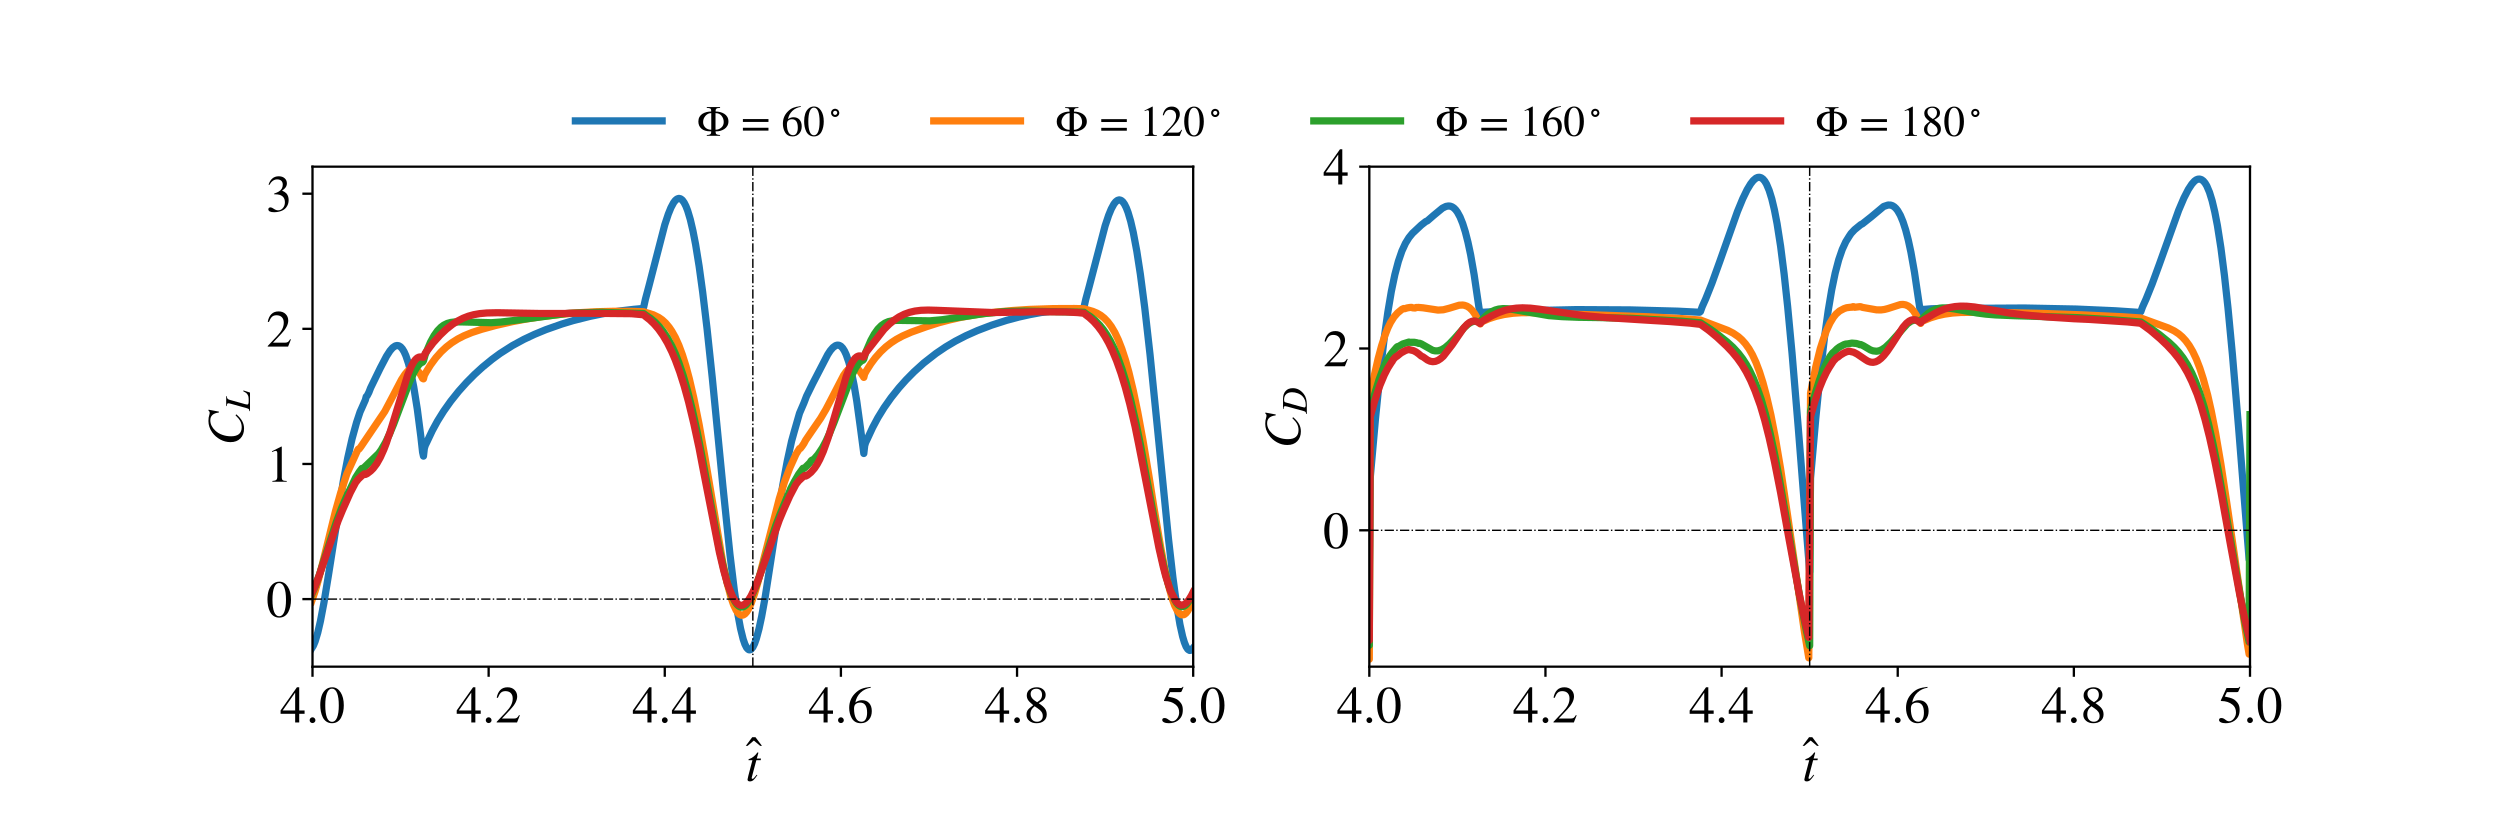 <?xml version="1.0" encoding="utf-8" standalone="no"?>
<!DOCTYPE svg PUBLIC "-//W3C//DTD SVG 1.1//EN"
  "http://www.w3.org/Graphics/SVG/1.1/DTD/svg11.dtd">
<!-- Created with matplotlib (https://matplotlib.org/) -->
<svg height="288pt" version="1.1" viewBox="0 0 864 288" width="864pt" xmlns="http://www.w3.org/2000/svg" xmlns:xlink="http://www.w3.org/1999/xlink">
 <defs>
  <style type="text/css">*{stroke-linecap:butt;stroke-linejoin:round;}</style>
 </defs>
 <g id="figure_1">
  <g id="patch_1">
   <path d="M 0 288 
L 864 288 
L 864 0 
L 0 0 
z
" style="fill:#ffffff;"/>
  </g>
  <g id="axes_1">
   <g id="patch_2">
    <path d="M 108 230.4 
L 412.364 230.4 
L 412.364 57.6 
L 108 57.6 
z
" style="fill:#ffffff;"/>
   </g>
   <g id="matplotlib.axis_1">
    <g id="xtick_1">
     <g id="line2d_1">
      <defs>
       <path d="M 0 0 
L 0 3.5 
" id="m8a76d985b3" style="stroke:#000000;stroke-width:0.8;"/>
      </defs>
      <g>
       <use style="fill:#ffffff;stroke:#000000;stroke-width:0.8;" x="108" xlink:href="#m8a76d985b3" y="230.4"/>
      </g>
     </g>
     <g id="text_1">
      <!-- 4.0 -->
      <g transform="translate(96.75 249.693)scale(0.18 -0.18)">
       <defs>
        <path d="M 47.297 16.703 
L 37 16.703 
L 37 0 
L 29.203 0 
L 29.203 16.703 
L 1.203 16.703 
L 1.203 23.094 
L 32.594 67.594 
L 37 67.594 
L 37 23.094 
L 47.297 23.094 
z
M 29.203 23.094 
L 29.203 57.406 
L 5.203 23.094 
z
" id="STIXGeneral-Regular-52"/>
        <path d="M 18.094 4.297 
Q 18.094 2.094 16.438 0.5 
Q 14.797 -1.094 12.5 -1.094 
Q 10.203 -1.094 8.594 0.5 
Q 7 2.094 7 4.391 
Q 7 6.703 8.641 8.344 
Q 10.297 10 12.594 10 
Q 14.797 10 16.438 8.297 
Q 18.094 6.594 18.094 4.297 
z
" id="STIXGeneral-Regular-46"/>
        <path d="M 47.594 33 
Q 47.594 26.297 46.297 20.344 
Q 45 14.406 42.453 9.406 
Q 39.906 4.406 35.406 1.5 
Q 30.906 -1.406 25 -1.406 
Q 18.906 -1.406 14.297 1.688 
Q 9.703 4.797 7.203 10 
Q 4.703 15.203 3.547 21.094 
Q 2.406 27 2.406 33.594 
Q 2.406 42.906 4.703 50.344 
Q 7 57.797 12.344 62.688 
Q 17.703 67.594 25.406 67.594 
Q 35.203 67.594 41.391 58 
Q 47.594 48.406 47.594 33 
z
M 38 32.5 
Q 38 48.297 34.641 56.641 
Q 31.297 65 24.797 65 
Q 18.594 65 15.297 56.594 
Q 12 48.203 12 32.906 
Q 12 17.5 15.297 9.344 
Q 18.594 1.203 25 1.203 
Q 31.297 1.203 34.641 9.344 
Q 38 17.5 38 32.5 
z
" id="STIXGeneral-Regular-48"/>
       </defs>
       <use xlink:href="#STIXGeneral-Regular-52"/>
       <use x="50" xlink:href="#STIXGeneral-Regular-46"/>
       <use x="75" xlink:href="#STIXGeneral-Regular-48"/>
      </g>
     </g>
    </g>
    <g id="xtick_2">
     <g id="line2d_2">
      <g>
       <use style="fill:#ffffff;stroke:#000000;stroke-width:0.8;" x="168.873" xlink:href="#m8a76d985b3" y="230.4"/>
      </g>
     </g>
     <g id="text_2">
      <!-- 4.2 -->
      <g transform="translate(157.623 249.693)scale(0.18 -0.18)">
       <defs>
        <path d="M 47.406 13.703 
L 42 0 
L 2.906 0 
L 2.906 1.203 
L 20.703 20.094 
Q 27.703 27.406 30.703 33.5 
Q 33.703 39.594 33.703 46.094 
Q 33.703 52.797 30 56.5 
Q 26.297 60.203 19.797 60.203 
Q 14.406 60.203 11.25 57.391 
Q 8.094 54.594 5.094 47.203 
L 3 47.703 
Q 4.703 57 9.844 62.297 
Q 15 67.594 23.797 67.594 
Q 32.094 67.594 37.188 62.594 
Q 42.297 57.594 42.297 50 
Q 42.297 38.703 29.5 25.203 
L 13 7.594 
L 36.406 7.594 
Q 39.703 7.594 41.641 8.891 
Q 43.594 10.203 46 14.297 
z
" id="STIXGeneral-Regular-50"/>
       </defs>
       <use xlink:href="#STIXGeneral-Regular-52"/>
       <use x="50" xlink:href="#STIXGeneral-Regular-46"/>
       <use x="75" xlink:href="#STIXGeneral-Regular-50"/>
      </g>
     </g>
    </g>
    <g id="xtick_3">
     <g id="line2d_3">
      <g>
       <use style="fill:#ffffff;stroke:#000000;stroke-width:0.8;" x="229.745" xlink:href="#m8a76d985b3" y="230.4"/>
      </g>
     </g>
     <g id="text_3">
      <!-- 4.4 -->
      <g transform="translate(218.495 249.693)scale(0.18 -0.18)">
       <use xlink:href="#STIXGeneral-Regular-52"/>
       <use x="50" xlink:href="#STIXGeneral-Regular-46"/>
       <use x="75" xlink:href="#STIXGeneral-Regular-52"/>
      </g>
     </g>
    </g>
    <g id="xtick_4">
     <g id="line2d_4">
      <g>
       <use style="fill:#ffffff;stroke:#000000;stroke-width:0.8;" x="290.618" xlink:href="#m8a76d985b3" y="230.4"/>
      </g>
     </g>
     <g id="text_4">
      <!-- 4.6 -->
      <g transform="translate(279.368 249.693)scale(0.18 -0.18)">
       <defs>
        <path d="M 44.594 68.406 
L 44.797 66.797 
Q 33 64.906 25.094 57.25 
Q 17.203 49.594 15.203 38.297 
Q 21 42.797 27.906 42.797 
Q 36.703 42.797 41.75 37.188 
Q 46.797 31.594 46.797 21.906 
Q 46.797 12.094 41.703 5.906 
Q 35.797 -1.406 25.797 -1.406 
Q 13.594 -1.406 8.094 8.703 
Q 3.406 17.297 3.406 27.906 
Q 3.406 44.297 14.297 55.5 
Q 20.5 61.906 27.047 64.547 
Q 33.594 67.203 44.594 68.406 
z
M 37.797 18.797 
Q 37.797 38.203 24.297 38.203 
Q 19.297 38.203 16 35.547 
Q 12.703 32.906 12.703 26.594 
Q 12.703 14.906 16.344 8.156 
Q 20 1.406 26.906 1.406 
Q 32.203 1.406 35 6.156 
Q 37.797 10.906 37.797 18.797 
z
" id="STIXGeneral-Regular-54"/>
       </defs>
       <use xlink:href="#STIXGeneral-Regular-52"/>
       <use x="50" xlink:href="#STIXGeneral-Regular-46"/>
       <use x="75" xlink:href="#STIXGeneral-Regular-54"/>
      </g>
     </g>
    </g>
    <g id="xtick_5">
     <g id="line2d_5">
      <g>
       <use style="fill:#ffffff;stroke:#000000;stroke-width:0.8;" x="351.491" xlink:href="#m8a76d985b3" y="230.4"/>
      </g>
     </g>
     <g id="text_5">
      <!-- 4.8 -->
      <g transform="translate(340.241 249.693)scale(0.18 -0.18)">
       <defs>
        <path d="M 44.5 15.5 
Q 44.5 7.797 39.141 3.188 
Q 33.797 -1.406 24.797 -1.406 
Q 16.406 -1.406 11 3.188 
Q 5.594 7.797 5.594 14.906 
Q 5.594 20.203 8.188 23.953 
Q 10.797 27.703 18.594 33.203 
Q 11.094 39.406 8.641 43.203 
Q 6.203 47 6.203 52 
Q 6.203 59.094 11.641 63.344 
Q 17.094 67.594 25.594 67.594 
Q 32.906 67.594 37.656 63.438 
Q 42.406 59.297 42.406 53.297 
Q 42.406 47.797 39.547 44.5 
Q 36.703 41.203 29 37.094 
Q 38 31.094 41.25 26.391 
Q 44.5 21.703 44.5 15.5 
z
M 35.5 53.297 
Q 35.5 58.5 32.594 61.641 
Q 29.703 64.797 24.594 64.797 
Q 19.5 64.797 16.547 62.141 
Q 13.594 59.5 13.594 54.891 
Q 13.594 50.297 16.547 46.547 
Q 19.5 42.797 26.094 38.906 
Q 31.203 41.906 33.344 45.25 
Q 35.5 48.594 35.5 53.297 
z
M 27.094 27.203 
L 21.203 31.203 
Q 16.797 27.594 15 24.141 
Q 13.203 20.703 13.203 15.797 
Q 13.203 9 16.641 5.203 
Q 20.094 1.406 25.906 1.406 
Q 30.797 1.406 33.844 4.453 
Q 36.906 7.5 36.906 12.406 
Q 36.906 16.906 34.594 20.297 
Q 32.297 23.703 27.094 27.203 
z
" id="STIXGeneral-Regular-56"/>
       </defs>
       <use xlink:href="#STIXGeneral-Regular-52"/>
       <use x="50" xlink:href="#STIXGeneral-Regular-46"/>
       <use x="75" xlink:href="#STIXGeneral-Regular-56"/>
      </g>
     </g>
    </g>
    <g id="xtick_6">
     <g id="line2d_6">
      <g>
       <use style="fill:#ffffff;stroke:#000000;stroke-width:0.8;" x="412.364" xlink:href="#m8a76d985b3" y="230.4"/>
      </g>
     </g>
     <g id="text_6">
      <!-- 5.0 -->
      <g transform="translate(401.114 249.693)scale(0.18 -0.18)">
       <defs>
        <path d="M 43.797 68.094 
L 40.203 59.594 
Q 39.594 58.297 37.5 58.297 
L 18.094 58.297 
L 14.094 49.797 
Q 25.094 47.703 30 45.25 
Q 34.906 42.797 39.094 37 
Q 42.594 32.203 42.594 24.297 
Q 42.594 17.094 40.25 12.188 
Q 37.906 7.297 32.797 3.5 
Q 26 -1.406 15.797 -1.406 
Q 10.094 -1.406 6.594 0.297 
Q 3.094 2 3.094 4.797 
Q 3.094 8.594 7.594 8.594 
Q 11.203 8.594 15 5.5 
Q 18.906 2.297 22.094 2.297 
Q 27.297 2.297 31.438 7.5 
Q 35.594 12.703 35.594 19.203 
Q 35.594 28.797 28.906 34.203 
Q 20.203 41.203 7.594 41.203 
Q 6.406 41.203 6.406 42 
L 6.5 42.5 
L 17.406 66.203 
L 38.094 66.203 
Q 39.797 66.203 40.75 66.703 
Q 41.703 67.203 42.906 68.797 
z
" id="STIXGeneral-Regular-53"/>
       </defs>
       <use xlink:href="#STIXGeneral-Regular-53"/>
       <use x="50" xlink:href="#STIXGeneral-Regular-46"/>
       <use x="75" xlink:href="#STIXGeneral-Regular-48"/>
      </g>
     </g>
    </g>
    <g id="text_7">
     <!-- $\^t$ -->
     <g transform="translate(257.662 269.893)scale(0.18 -0.18)">
      <defs>
       <path d="M -7.5 50.703 
L -10.906 50.703 
L -23.094 61 
L -35.203 50.703 
L -38.594 50.703 
L -26.203 67.406 
L -20 67.406 
z
" id="STIXGeneral-Regular-770"/>
       <path d="M 29.594 42.797 
L 29.094 39.594 
L 20.703 39.594 
L 12 6.797 
Q 11.797 6 11.797 5.406 
Q 11.797 3.797 13.297 3.797 
Q 14.5 3.797 16.094 5.344 
Q 17.703 6.906 21.406 11.703 
L 22.703 11 
Q 18.094 4 15.141 1.453 
Q 12.203 -1.094 8.406 -1.094 
Q 3.797 -1.094 3.797 2.594 
Q 3.797 3.594 5.406 10 
L 13.203 39.594 
L 5.703 39.594 
L 5.594 40.203 
Q 5.594 42 8.906 42.703 
Q 11.406 43.297 15.5 46.547 
Q 19.594 49.797 22.203 53.703 
Q 22.797 54.594 23.594 54.594 
Q 24.5 54.594 24.5 53.797 
Q 24.5 53.297 24.406 53.094 
L 21.594 42.797 
z
" id="STIXGeneral-Italic-116"/>
      </defs>
      <use transform="translate(39.043 16.594)" xlink:href="#STIXGeneral-Regular-770"/>
      <use transform="translate(0 0.203)" xlink:href="#STIXGeneral-Italic-116"/>
     </g>
    </g>
   </g>
   <g id="matplotlib.axis_2">
    <g id="ytick_1">
     <g id="line2d_7">
      <defs>
       <path d="M 0 0 
L -3.5 0 
" id="mbb6d1bd2e4" style="stroke:#000000;stroke-width:0.8;"/>
      </defs>
      <g>
       <use style="fill:#ffffff;stroke:#000000;stroke-width:0.8;" x="108" xlink:href="#mbb6d1bd2e4" y="207.049"/>
      </g>
     </g>
     <g id="text_8">
      <!-- 0 -->
      <g transform="translate(92 213.195)scale(0.18 -0.18)">
       <use xlink:href="#STIXGeneral-Regular-48"/>
      </g>
     </g>
    </g>
    <g id="ytick_2">
     <g id="line2d_8">
      <g>
       <use style="fill:#ffffff;stroke:#000000;stroke-width:0.8;" x="108" xlink:href="#mbb6d1bd2e4" y="160.346"/>
      </g>
     </g>
     <g id="text_9">
      <!-- 1 -->
      <g transform="translate(92 166.493)scale(0.18 -0.18)">
       <defs>
        <path d="M 39.406 0 
L 11.797 0 
L 11.797 1.5 
Q 17.297 1.797 19.297 3.547 
Q 21.297 5.297 21.297 9.5 
L 21.297 54.406 
Q 21.297 59.297 18.297 59.297 
Q 16.906 59.297 13.797 58.094 
L 11.094 57.094 
L 11.094 58.5 
L 29 67.594 
L 29.906 67.297 
L 29.906 7.594 
Q 29.906 4.297 31.906 2.891 
Q 33.906 1.5 39.406 1.5 
z
" id="STIXGeneral-Regular-49"/>
       </defs>
       <use xlink:href="#STIXGeneral-Regular-49"/>
      </g>
     </g>
    </g>
    <g id="ytick_3">
     <g id="line2d_9">
      <g>
       <use style="fill:#ffffff;stroke:#000000;stroke-width:0.8;" x="108" xlink:href="#mbb6d1bd2e4" y="113.643"/>
      </g>
     </g>
     <g id="text_10">
      <!-- 2 -->
      <g transform="translate(92 119.79)scale(0.18 -0.18)">
       <use xlink:href="#STIXGeneral-Regular-50"/>
      </g>
     </g>
    </g>
    <g id="ytick_4">
     <g id="line2d_10">
      <g>
       <use style="fill:#ffffff;stroke:#000000;stroke-width:0.8;" x="108" xlink:href="#mbb6d1bd2e4" y="66.941"/>
      </g>
     </g>
     <g id="text_11">
      <!-- 3 -->
      <g transform="translate(92 73.087)scale(0.18 -0.18)">
       <defs>
        <path d="M 6.094 51 
L 4.5 51.406 
Q 6.797 58.906 11.688 63.25 
Q 16.594 67.594 24.094 67.594 
Q 31.094 67.594 35.391 63.797 
Q 39.703 60 39.703 53.906 
Q 39.703 45.703 30.406 40.094 
Q 35.906 37.703 38.703 34.797 
Q 43.094 29.906 43.094 21.906 
Q 43.094 13.906 38.5 7.906 
Q 35.094 3.297 28.75 0.938 
Q 22.406 -1.406 15.297 -1.406 
Q 4.094 -1.406 4.094 4.297 
Q 4.094 5.906 5.297 6.906 
Q 6.5 7.906 8.203 7.906 
Q 10.703 7.906 14.297 5.297 
Q 18.703 2.203 22.906 2.203 
Q 28.406 2.203 32.156 6.641 
Q 35.906 11.094 35.906 17.5 
Q 35.906 29 25.5 32 
Q 22.406 33 15.297 33 
L 15.297 34.406 
Q 20.906 36.297 23.703 38 
Q 31.797 42.594 31.797 51.406 
Q 31.797 56.406 28.938 59 
Q 26.094 61.594 21 61.594 
Q 12 61.594 6.094 51 
z
" id="STIXGeneral-Regular-51"/>
       </defs>
       <use xlink:href="#STIXGeneral-Regular-51"/>
      </g>
     </g>
    </g>
    <g id="text_12">
     <!-- $C_L$ -->
     <g transform="translate(84.093 153.99)rotate(-90)scale(0.18 -0.18)">
      <defs>
       <path d="M 68.906 66.406 
L 65.203 46.406 
L 63.406 46.703 
Q 61.594 63 48.5 63 
Q 37.594 63 28.594 53.297 
Q 23.297 47.703 20.547 39.703 
Q 17.797 31.703 17.797 23.203 
Q 17.797 2.703 35.297 2.703 
Q 41.5 2.703 46.641 5.297 
Q 51.797 7.906 58.203 14.594 
L 60 13.094 
Q 53.297 5.203 46.844 1.703 
Q 40.406 -1.797 32.703 -1.797 
Q 21 -1.797 13.797 5.141 
Q 6.594 12.094 6.594 24.297 
Q 6.594 34.594 11.688 43.938 
Q 16.797 53.297 25.297 59.297 
Q 35.5 66.594 47.203 66.594 
Q 54.094 66.594 58.906 64.906 
Q 60.906 64.203 63 64.203 
Q 65.703 64.203 66.797 66.406 
z
" id="STIXGeneral-Italic-67"/>
       <path d="M 55.906 18 
L 50.094 0 
L -0.797 0 
L -0.797 1.594 
Q 3.406 2 4.703 3.297 
Q 6 4.594 7.406 9.406 
L 19.594 53.203 
Q 20.703 56.906 20.703 59.406 
Q 20.703 61.594 19.141 62.5 
Q 17.594 63.406 13 63.703 
L 13 65.297 
L 40.297 65.297 
L 40.297 63.703 
Q 35.703 63.406 33.547 61.797 
Q 31.406 60.203 30.203 56 
L 18.203 13.094 
Q 17.203 9.297 17.203 7.703 
Q 17.203 5.406 19.391 4.5 
Q 21.594 3.594 27.703 3.594 
Q 35.406 3.594 38.75 4.297 
Q 42.094 5 45.703 7.406 
Q 49.797 10.094 53.906 18.594 
z
" id="STIXGeneral-Italic-76"/>
      </defs>
      <use transform="translate(0 0.406)" xlink:href="#STIXGeneral-Italic-67"/>
      <use transform="translate(66.7 -12.822)scale(0.7)" xlink:href="#STIXGeneral-Italic-76"/>
     </g>
    </g>
   </g>
   <g id="line2d_11">
    <path clip-path="url(#p394c117d0a)" d="M 107.696 224.119 
L 108.304 223.132 
L 108.913 221.659 
L 109.826 218.613 
L 110.739 214.671 
L 111.957 208.278 
L 113.479 199.003 
L 118.653 166.234 
L 120.175 158.284 
L 121.696 151.54 
L 123.218 146.023 
L 124.436 142.352 
L 125.044 140.998 
L 126.262 138.241 
L 126.566 137.081 
L 126.871 136.804 
L 127.479 135.625 
L 128.088 134.051 
L 131.436 127.175 
L 133.567 123.108 
L 134.784 121.228 
L 135.697 120.178 
L 136.61 119.549 
L 137.219 119.396 
L 137.828 119.497 
L 138.436 119.87 
L 139.045 120.545 
L 139.654 121.551 
L 140.263 122.906 
L 141.176 125.629 
L 142.089 129.25 
L 143.002 133.797 
L 144.219 141.416 
L 145.437 150.838 
L 146.045 156.286 
L 146.35 157.637 
L 146.654 154.964 
L 146.959 153.94 
L 147.567 152.699 
L 149.393 148.834 
L 151.22 145.479 
L 153.35 142.073 
L 155.785 138.644 
L 158.524 135.217 
L 161.264 132.159 
L 164.003 129.396 
L 166.742 126.895 
L 170.09 124.161 
L 172.829 122.152 
L 177.091 119.432 
L 181.047 117.284 
L 184.7 115.565 
L 188.656 113.928 
L 194.135 111.998 
L 198.092 110.799 
L 203.875 109.344 
L 208.744 108.345 
L 214.527 107.431 
L 219.093 106.895 
L 222.136 106.619 
L 222.441 106.183 
L 223.049 103.443 
L 224.267 98.873 
L 229.745 77.691 
L 230.963 74.007 
L 231.876 71.764 
L 232.789 70.058 
L 233.398 69.267 
L 234.007 68.761 
L 234.615 68.567 
L 235.224 68.703 
L 235.833 69.188 
L 236.441 70.032 
L 237.05 71.231 
L 237.659 72.811 
L 238.572 75.871 
L 239.485 79.786 
L 240.398 84.49 
L 241.616 92.015 
L 242.833 100.884 
L 244.355 113.601 
L 246.181 130.768 
L 249.833 168.023 
L 252.268 191.54 
L 253.79 204.085 
L 255.008 212.289 
L 255.921 217.182 
L 256.834 220.883 
L 257.443 222.654 
L 258.051 223.86 
L 258.66 224.495 
L 258.964 224.602 
L 259.269 224.572 
L 259.573 224.405 
L 260.182 223.674 
L 260.791 222.433 
L 261.399 220.71 
L 262.312 217.315 
L 263.225 213.073 
L 264.443 206.362 
L 267.487 186.714 
L 270.53 167.652 
L 272.052 159.452 
L 273.574 152.458 
L 274.487 149.168 
L 276.313 142.813 
L 277.835 139.269 
L 278.748 136.884 
L 280.879 132.534 
L 286.053 122.544 
L 286.966 121.156 
L 287.879 120.102 
L 288.792 119.441 
L 289.401 119.266 
L 290.009 119.333 
L 290.618 119.666 
L 291.227 120.301 
L 291.836 121.259 
L 292.444 122.554 
L 293.357 125.189 
L 294.271 128.719 
L 295.184 133.178 
L 296.097 138.644 
L 297.314 147.496 
L 298.532 156.726 
L 298.836 154.047 
L 299.14 152.992 
L 299.749 151.718 
L 301.575 147.771 
L 303.401 144.357 
L 305.532 140.897 
L 307.967 137.44 
L 310.706 134.009 
L 313.141 131.285 
L 315.88 128.509 
L 319.228 125.473 
L 323.489 122.146 
L 326.837 119.881 
L 330.185 117.898 
L 333.838 116.015 
L 337.795 114.252 
L 342.664 112.388 
L 347.839 110.725 
L 352.1 109.585 
L 355.752 108.766 
L 359.709 108.031 
L 364.579 107.352 
L 370.666 106.791 
L 374.318 106.617 
L 374.623 106.189 
L 375.231 103.48 
L 376.449 98.967 
L 381.927 78.044 
L 383.145 74.405 
L 384.058 72.194 
L 384.971 70.519 
L 385.58 69.743 
L 386.188 69.253 
L 386.797 69.076 
L 387.406 69.221 
L 388.015 69.711 
L 388.623 70.561 
L 389.232 71.777 
L 389.841 73.358 
L 390.754 76.437 
L 391.667 80.365 
L 392.884 86.841 
L 394.102 94.729 
L 395.624 106.388 
L 397.45 122.542 
L 399.885 146.644 
L 403.841 186.327 
L 405.363 199.62 
L 406.581 208.639 
L 407.798 215.867 
L 408.711 219.958 
L 409.32 222.01 
L 409.929 223.502 
L 410.537 224.427 
L 411.146 224.789 
L 411.451 224.766 
L 411.755 224.61 
L 412.364 223.903 
L 412.364 223.903 
" style="fill:none;stroke:#1f77b4;stroke-linecap:square;stroke-width:2.5;"/>
   </g>
   <g id="line2d_12">
    <path clip-path="url(#p394c117d0a)" d="M 107.696 207.845 
L 108.913 204.297 
L 110.131 200.066 
L 111.957 192.812 
L 115.913 176.758 
L 117.74 170.282 
L 119.87 163.771 
L 123.523 155.747 
L 123.827 155.218 
L 124.131 155.157 
L 124.74 154.359 
L 132.958 142.223 
L 135.697 137.038 
L 138.741 131.221 
L 139.958 129.353 
L 140.871 128.285 
L 141.784 127.601 
L 142.393 127.384 
L 143.002 127.372 
L 143.611 127.576 
L 144.219 128.007 
L 144.828 128.679 
L 145.437 129.597 
L 146.045 130.787 
L 146.35 130.937 
L 146.654 129.717 
L 147.263 128.586 
L 148.785 126.14 
L 150.611 123.666 
L 152.437 121.611 
L 154.263 119.91 
L 156.089 118.493 
L 158.22 117.14 
L 160.351 116.044 
L 163.09 114.917 
L 166.438 113.816 
L 171.308 112.486 
L 177.091 111.165 
L 182.265 110.191 
L 187.135 109.44 
L 194.744 108.538 
L 200.222 108.06 
L 206.309 107.723 
L 211.788 107.586 
L 218.18 107.599 
L 222.441 107.737 
L 223.354 108.036 
L 225.789 108.789 
L 227.615 109.689 
L 228.832 110.53 
L 230.05 111.649 
L 231.267 113.108 
L 232.18 114.452 
L 233.398 116.622 
L 234.615 119.321 
L 235.833 122.593 
L 237.05 126.476 
L 238.268 131.033 
L 239.789 137.592 
L 241.616 146.689 
L 243.746 158.72 
L 249.833 194.659 
L 251.355 201.714 
L 252.573 206.26 
L 253.486 208.925 
L 254.399 210.884 
L 255.008 211.796 
L 255.616 212.373 
L 256.225 212.627 
L 256.834 212.56 
L 257.443 212.178 
L 258.051 211.494 
L 258.66 210.525 
L 259.573 208.578 
L 260.791 205.13 
L 262.008 200.995 
L 264.139 192.539 
L 269.313 172.355 
L 271.139 166.494 
L 272.965 161.689 
L 275.096 156.975 
L 276.009 155.492 
L 276.313 155.015 
L 276.617 154.966 
L 277.226 154.173 
L 277.835 153.262 
L 278.444 152.103 
L 280.27 149.426 
L 283.618 144.558 
L 285.444 141.471 
L 286.966 138.564 
L 291.531 129.737 
L 292.444 128.438 
L 293.357 127.473 
L 294.271 126.909 
L 294.879 126.778 
L 295.488 126.875 
L 296.097 127.196 
L 296.705 127.753 
L 297.314 128.559 
L 298.532 130.421 
L 298.836 129.209 
L 299.445 128.102 
L 300.967 125.71 
L 302.488 123.669 
L 304.315 121.608 
L 306.141 119.891 
L 307.967 118.466 
L 309.793 117.27 
L 311.924 116.115 
L 314.967 114.782 
L 320.141 112.933 
L 324.403 111.558 
L 328.055 110.599 
L 332.012 109.696 
L 337.49 108.719 
L 343.882 107.889 
L 349.969 107.311 
L 355.752 106.932 
L 363.97 106.654 
L 371.275 106.622 
L 374.623 106.702 
L 375.536 106.989 
L 377.666 107.605 
L 379.188 108.248 
L 380.405 108.969 
L 381.623 109.933 
L 382.84 111.197 
L 384.058 112.823 
L 385.275 114.885 
L 386.493 117.445 
L 387.71 120.565 
L 388.928 124.288 
L 390.145 128.645 
L 391.667 134.997 
L 393.189 142.314 
L 395.015 152.22 
L 397.145 164.918 
L 398.667 174.594 
L 401.102 188.996 
L 402.624 196.931 
L 403.841 202.353 
L 405.059 206.743 
L 405.972 209.269 
L 406.885 211.086 
L 407.494 211.894 
L 408.103 212.371 
L 408.407 212.488 
L 408.711 212.392 
L 409.016 212.454 
L 409.32 212.357 
L 409.929 211.844 
L 410.537 211.054 
L 411.755 208.609 
L 412.364 207.065 
L 412.364 207.065 
" style="fill:none;stroke:#ff7f0e;stroke-linecap:square;stroke-width:2.5;"/>
   </g>
   <g id="line2d_13">
    <path clip-path="url(#p394c117d0a)" d="M 107.696 205.575 
L 108.913 202.71 
L 110.435 198.441 
L 112.87 190.769 
L 116.218 180.446 
L 118.044 175.601 
L 119.566 172.056 
L 122.914 165.042 
L 124.131 163.119 
L 125.044 161.905 
L 125.349 161.981 
L 125.957 161.462 
L 130.827 156.761 
L 131.74 155.501 
L 133.262 152.862 
L 134.48 150.315 
L 136.001 146.699 
L 138.436 140.211 
L 141.48 132.182 
L 143.002 128.802 
L 143.915 127.181 
L 144.828 125.975 
L 145.437 125.437 
L 146.045 125.153 
L 146.35 124.746 
L 146.959 122.54 
L 148.785 118.24 
L 150.002 116.013 
L 151.22 114.297 
L 152.437 113.054 
L 153.35 112.38 
L 154.568 111.776 
L 155.785 111.435 
L 157.307 111.252 
L 159.437 111.25 
L 169.786 111.526 
L 173.134 111.29 
L 178.612 110.636 
L 195.657 108.364 
L 201.135 108.088 
L 208.136 107.935 
L 209.353 107.996 
L 222.441 108.354 
L 223.049 108.829 
L 224.876 110.061 
L 226.397 111.339 
L 227.919 112.928 
L 229.137 114.457 
L 230.659 116.754 
L 232.18 119.572 
L 233.398 122.245 
L 234.615 125.343 
L 236.137 129.865 
L 237.659 135.175 
L 239.181 141.256 
L 241.007 149.542 
L 242.529 157.367 
L 248.616 189.82 
L 250.138 196.671 
L 251.355 201.318 
L 252.573 205.06 
L 253.181 206.376 
L 254.095 208.084 
L 254.703 208.919 
L 255.312 209.487 
L 255.921 209.785 
L 256.529 209.819 
L 257.138 209.6 
L 257.747 209.141 
L 258.356 208.454 
L 259.269 207.029 
L 260.182 205.181 
L 261.399 202.19 
L 262.921 197.841 
L 266.573 186.333 
L 268.095 181.649 
L 269.617 177.639 
L 271.748 172.475 
L 272.661 170.442 
L 273.269 168.864 
L 274.487 166.524 
L 276.009 163.908 
L 277.531 161.83 
L 277.835 161.901 
L 278.444 161.388 
L 279.965 159.862 
L 280.27 159.336 
L 280.574 159.037 
L 280.879 158.973 
L 281.487 158.482 
L 282.705 157.067 
L 284.227 154.777 
L 285.444 152.505 
L 286.661 149.859 
L 288.183 146.136 
L 294.575 129.32 
L 295.792 126.959 
L 296.705 125.63 
L 297.619 124.759 
L 298.227 124.492 
L 298.532 124.105 
L 299.14 121.908 
L 300.967 117.648 
L 302.184 115.441 
L 303.401 113.738 
L 304.619 112.504 
L 305.836 111.664 
L 307.054 111.143 
L 308.576 110.823 
L 310.097 110.712 
L 321.359 110.881 
L 325.62 110.488 
L 334.142 109.279 
L 339.925 108.397 
L 347.23 107.685 
L 353.926 107.516 
L 374.623 107.907 
L 375.231 108.377 
L 376.753 109.357 
L 378.579 110.845 
L 380.101 112.42 
L 381.319 113.935 
L 382.536 115.726 
L 383.753 117.835 
L 384.971 120.304 
L 386.188 123.178 
L 387.71 127.402 
L 389.232 132.391 
L 390.754 138.166 
L 392.58 146.121 
L 394.102 153.513 
L 395.928 163.441 
L 401.102 190.922 
L 402.624 197.61 
L 403.841 202.074 
L 404.45 203.777 
L 405.668 206.751 
L 406.581 208.342 
L 407.189 209.054 
L 407.798 209.496 
L 408.407 209.669 
L 409.016 209.582 
L 409.624 209.245 
L 410.233 208.67 
L 411.146 207.386 
L 412.059 205.669 
L 412.364 205.009 
L 412.364 205.009 
" style="fill:none;stroke:#2ca02c;stroke-linecap:square;stroke-width:2.5;"/>
   </g>
   <g id="line2d_14">
    <path clip-path="url(#p394c117d0a)" d="M 107.696 205.134 
L 108.913 202.482 
L 110.435 198.541 
L 112.87 191.464 
L 116.827 180.047 
L 118.348 176.368 
L 121.088 170.222 
L 122.914 166.751 
L 123.827 165.592 
L 125.044 164.438 
L 125.957 163.752 
L 126.262 163.976 
L 126.871 163.701 
L 128.088 162.772 
L 129.001 161.86 
L 130.219 160.23 
L 131.436 158.075 
L 132.653 155.376 
L 133.567 152.997 
L 134.175 151.069 
L 134.784 149.458 
L 136.915 142.505 
L 140.871 129.691 
L 142.089 126.715 
L 143.002 125.053 
L 143.611 124.244 
L 144.219 123.693 
L 144.828 123.399 
L 145.437 123.365 
L 146.35 123.479 
L 146.959 122.072 
L 149.698 118.458 
L 152.133 115.776 
L 154.263 113.755 
L 156.394 112.078 
L 158.22 110.906 
L 160.046 109.973 
L 161.872 109.264 
L 163.699 108.757 
L 165.829 108.381 
L 168.264 108.159 
L 171.916 108.077 
L 179.525 108.214 
L 186.83 108.344 
L 195.352 108.336 
L 196.57 108.258 
L 201.135 108.246 
L 218.18 108.413 
L 222.441 108.793 
L 223.049 109.343 
L 224.571 110.536 
L 226.093 112.008 
L 227.615 113.786 
L 229.137 115.94 
L 230.659 118.506 
L 232.18 121.581 
L 233.398 124.432 
L 234.92 128.558 
L 236.441 133.368 
L 237.963 138.893 
L 239.789 146.456 
L 241.616 154.942 
L 242.833 161.349 
L 248.616 190.844 
L 250.138 197.269 
L 251.355 201.586 
L 251.964 203.227 
L 253.181 206.145 
L 254.095 207.731 
L 254.703 208.47 
L 255.312 208.956 
L 255.921 209.194 
L 256.529 209.189 
L 257.138 208.95 
L 257.747 208.491 
L 258.66 207.419 
L 259.573 205.939 
L 260.791 203.426 
L 262.312 199.643 
L 264.443 193.648 
L 269.313 179.782 
L 270.835 176.163 
L 272.965 171.419 
L 275.096 167.371 
L 276.009 166.209 
L 277.531 164.791 
L 278.139 164.324 
L 278.444 164.54 
L 279.052 164.236 
L 280.27 163.238 
L 281.487 161.843 
L 282.4 160.462 
L 283.313 158.768 
L 284.531 156.008 
L 286.053 151.748 
L 286.661 149.832 
L 288.183 144.765 
L 292.444 130.133 
L 293.662 126.923 
L 294.575 125.105 
L 295.488 123.825 
L 296.097 123.303 
L 296.705 123.028 
L 297.314 123.002 
L 297.923 123.2 
L 298.227 123.404 
L 298.532 123.325 
L 299.14 121.969 
L 305.532 113.81 
L 307.358 111.999 
L 308.88 110.733 
L 310.706 109.511 
L 312.532 108.59 
L 314.359 107.934 
L 316.185 107.505 
L 318.315 107.239 
L 320.75 107.158 
L 323.794 107.246 
L 342.969 108.004 
L 347.839 107.951 
L 351.187 107.85 
L 352.404 107.894 
L 357.578 107.754 
L 368.231 107.802 
L 372.492 108.037 
L 374.623 108.262 
L 375.231 108.807 
L 376.449 109.736 
L 377.971 111.134 
L 379.492 112.85 
L 380.71 114.474 
L 381.927 116.358 
L 383.145 118.532 
L 384.362 121.034 
L 385.884 124.673 
L 387.406 128.96 
L 388.928 133.932 
L 390.449 139.63 
L 392.276 147.399 
L 393.493 153.385 
L 395.928 165.776 
L 400.493 189.218 
L 402.015 195.881 
L 402.928 199.358 
L 404.146 203.039 
L 404.45 204.058 
L 406.276 207.622 
L 406.885 208.365 
L 407.494 208.858 
L 408.103 209.102 
L 408.711 209.101 
L 409.32 208.864 
L 409.929 208.407 
L 410.842 207.334 
L 411.755 205.835 
L 412.364 204.646 
L 412.364 204.646 
" style="fill:none;stroke:#d62728;stroke-linecap:square;stroke-width:2.5;"/>
   </g>
   <g id="line2d_15">
    <path clip-path="url(#p394c117d0a)" d="M 108 207.049 
L 412.364 207.049 
" style="fill:none;stroke:#000000;stroke-dasharray:3.2,0.8,0.5,0.8;stroke-dashoffset:0;stroke-width:0.5;"/>
   </g>
   <g id="line2d_16">
    <path clip-path="url(#p394c117d0a)" d="M 260.182 230.4 
L 260.182 57.6 
" style="fill:none;stroke:#000000;stroke-dasharray:3.2,0.8,0.5,0.8;stroke-dashoffset:0;stroke-width:0.5;"/>
   </g>
   <g id="patch_3">
    <path d="M 108 230.4 
L 108 57.6 
" style="fill:none;stroke:#000000;stroke-linecap:square;stroke-linejoin:miter;stroke-width:0.8;"/>
   </g>
   <g id="patch_4">
    <path d="M 412.364 230.4 
L 412.364 57.6 
" style="fill:none;stroke:#000000;stroke-linecap:square;stroke-linejoin:miter;stroke-width:0.8;"/>
   </g>
   <g id="patch_5">
    <path d="M 108 230.4 
L 412.364 230.4 
" style="fill:none;stroke:#000000;stroke-linecap:square;stroke-linejoin:miter;stroke-width:0.8;"/>
   </g>
   <g id="patch_6">
    <path d="M 108 57.6 
L 412.364 57.6 
" style="fill:none;stroke:#000000;stroke-linecap:square;stroke-linejoin:miter;stroke-width:0.8;"/>
   </g>
   <g id="legend_1">
    <g id="line2d_17">
     <path d="M 198.848 41.782 
L 228.836 41.782 
" style="fill:none;stroke:#1f77b4;stroke-linecap:square;stroke-width:2.5;"/>
    </g>
    <g id="line2d_18"/>
    <g id="text_13">
     <!-- $\Phi$ = 60$^\circ$ -->
     <g transform="translate(240.831 47.03)scale(0.15 -0.15)">
      <defs>
       <path d="M 43.203 58 
L 43.203 56 
Q 48.703 56 53.75 54.703 
Q 58.797 53.406 63.141 50.75 
Q 67.5 48.094 70.141 43.547 
Q 72.797 39 72.797 33 
Q 72.797 27.406 70.141 22.844 
Q 67.5 18.297 63.344 15.641 
Q 59.203 13 54.594 11.641 
Q 50 10.297 45.703 10.297 
L 43.203 10.297 
L 43.203 8.594 
Q 43.203 4.797 45.453 3.5 
Q 47.703 2.203 53.5 1.906 
L 53.5 0 
L 22.906 0 
L 22.906 1.906 
Q 28.094 1.906 30.547 3.344 
Q 33 4.797 33 8.5 
L 33 10.297 
L 31.297 10.297 
Q 17.703 10.297 10.594 16.5 
Q 3.5 22.703 3.5 33 
Q 3.5 39 6.047 43.547 
Q 8.594 48.094 12.938 50.75 
Q 17.297 53.406 22.344 54.703 
Q 27.406 56 33 56 
L 33 58 
Q 33 61.594 31.047 62.938 
Q 29.094 64.297 22.906 64.297 
L 22.906 66.203 
L 53.5 66.203 
L 53.5 64.297 
Q 47.297 64.297 45.25 62.797 
Q 43.203 61.297 43.203 58 
z
M 43 52.297 
L 43 14 
Q 50.5 14 56.203 18.844 
Q 61.906 23.703 61.906 31.797 
Q 61.906 39.906 56.953 46.094 
Q 52 52.297 43 52.297 
z
M 33.203 14 
L 33.203 52.297 
Q 25.203 52.297 19.797 45.938 
Q 14.406 39.594 14.406 31.797 
Q 14.406 24.406 19.453 19.203 
Q 24.5 14 33.203 14 
z
" id="STIXGeneral-Regular-934"/>
       <path id="STIXGeneral-Regular-32"/>
       <path d="M 63.703 32 
L 4.797 32 
L 4.797 38.594 
L 63.703 38.594 
z
M 63.703 12 
L 4.797 12 
L 4.797 18.594 
L 63.703 18.594 
z
" id="STIXGeneral-Regular-61"/>
       <path d="M 23.203 38.703 
Q 31 30.797 31 25.188 
Q 31 19.594 27.047 15.641 
Q 23.094 11.703 17.5 11.703 
Q 11.797 11.703 7.891 15.641 
Q 4 19.594 4 25.406 
Q 4 31 7.953 34.844 
Q 11.906 38.703 17.703 38.703 
Q 23.203 38.703 31 30.797 
z
M 20.406 18.297 
Q 24.406 22.297 24.406 25.188 
Q 24.406 28.094 22.406 30.094 
Q 20.406 32.094 17.703 32.094 
Q 14.594 32.094 12.594 30.141 
Q 10.594 28.203 10.594 25.406 
Q 10.594 22.297 12.547 20.297 
Q 14.5 18.297 17.5 18.297 
Q 20.406 18.297 24.406 22.297 
z
" id="STIXGeneral-Regular-8728"/>
      </defs>
      <use transform="translate(0 0.594)" xlink:href="#STIXGeneral-Regular-934"/>
      <use transform="translate(76.3 0.594)" xlink:href="#STIXGeneral-Regular-32"/>
      <use transform="translate(101.3 0.594)" xlink:href="#STIXGeneral-Regular-61"/>
      <use transform="translate(169.8 0.594)" xlink:href="#STIXGeneral-Regular-32"/>
      <use transform="translate(194.8 0.594)" xlink:href="#STIXGeneral-Regular-54"/>
      <use transform="translate(244.8 0.594)" xlink:href="#STIXGeneral-Regular-48"/>
      <use transform="translate(306.451 35.869)scale(0.7)" xlink:href="#STIXGeneral-Regular-8728"/>
     </g>
    </g>
    <g id="line2d_19">
     <path d="M 322.698 41.782 
L 352.686 41.782 
" style="fill:none;stroke:#ff7f0e;stroke-linecap:square;stroke-width:2.5;"/>
    </g>
    <g id="line2d_20"/>
    <g id="text_14">
     <!-- $\Phi$ = 120$^\circ$ -->
     <g transform="translate(364.681 47.03)scale(0.15 -0.15)">
      <use transform="translate(0 0.406)" xlink:href="#STIXGeneral-Regular-934"/>
      <use transform="translate(76.3 0.406)" xlink:href="#STIXGeneral-Regular-32"/>
      <use transform="translate(101.3 0.406)" xlink:href="#STIXGeneral-Regular-61"/>
      <use transform="translate(169.8 0.406)" xlink:href="#STIXGeneral-Regular-32"/>
      <use transform="translate(194.8 0.406)" xlink:href="#STIXGeneral-Regular-49"/>
      <use transform="translate(244.8 0.406)" xlink:href="#STIXGeneral-Regular-50"/>
      <use transform="translate(294.8 0.406)" xlink:href="#STIXGeneral-Regular-48"/>
      <use transform="translate(356.451 35.681)scale(0.7)" xlink:href="#STIXGeneral-Regular-8728"/>
     </g>
    </g>
    <g id="line2d_21">
     <path d="M 454.046 41.782 
L 484.034 41.782 
" style="fill:none;stroke:#2ca02c;stroke-linecap:square;stroke-width:2.5;"/>
    </g>
    <g id="line2d_22"/>
    <g id="text_15">
     <!-- $\Phi$ = 160$^\circ$ -->
     <g transform="translate(496.029 47.03)scale(0.15 -0.15)">
      <use transform="translate(0 0.594)" xlink:href="#STIXGeneral-Regular-934"/>
      <use transform="translate(76.3 0.594)" xlink:href="#STIXGeneral-Regular-32"/>
      <use transform="translate(101.3 0.594)" xlink:href="#STIXGeneral-Regular-61"/>
      <use transform="translate(169.8 0.594)" xlink:href="#STIXGeneral-Regular-32"/>
      <use transform="translate(194.8 0.594)" xlink:href="#STIXGeneral-Regular-49"/>
      <use transform="translate(244.8 0.594)" xlink:href="#STIXGeneral-Regular-54"/>
      <use transform="translate(294.8 0.594)" xlink:href="#STIXGeneral-Regular-48"/>
      <use transform="translate(356.451 35.869)scale(0.7)" xlink:href="#STIXGeneral-Regular-8728"/>
     </g>
    </g>
    <g id="line2d_23">
     <path d="M 585.393 41.782 
L 615.381 41.782 
" style="fill:none;stroke:#d62728;stroke-linecap:square;stroke-width:2.5;"/>
    </g>
    <g id="line2d_24"/>
    <g id="text_16">
     <!-- $\Phi$ = 180$^\circ$ -->
     <g transform="translate(627.376 47.03)scale(0.15 -0.15)">
      <use transform="translate(0 0.406)" xlink:href="#STIXGeneral-Regular-934"/>
      <use transform="translate(76.3 0.406)" xlink:href="#STIXGeneral-Regular-32"/>
      <use transform="translate(101.3 0.406)" xlink:href="#STIXGeneral-Regular-61"/>
      <use transform="translate(169.8 0.406)" xlink:href="#STIXGeneral-Regular-32"/>
      <use transform="translate(194.8 0.406)" xlink:href="#STIXGeneral-Regular-49"/>
      <use transform="translate(244.8 0.406)" xlink:href="#STIXGeneral-Regular-56"/>
      <use transform="translate(294.8 0.406)" xlink:href="#STIXGeneral-Regular-48"/>
      <use transform="translate(356.451 35.681)scale(0.7)" xlink:href="#STIXGeneral-Regular-8728"/>
     </g>
    </g>
   </g>
  </g>
  <g id="axes_2">
   <g id="patch_7">
    <path d="M 473.236 230.4 
L 777.6 230.4 
L 777.6 57.6 
L 473.236 57.6 
z
" style="fill:#ffffff;"/>
   </g>
   <g id="matplotlib.axis_3">
    <g id="xtick_7">
     <g id="line2d_25">
      <g>
       <use style="fill:#ffffff;stroke:#000000;stroke-width:0.8;" x="473.236" xlink:href="#m8a76d985b3" y="230.4"/>
      </g>
     </g>
     <g id="text_17">
      <!-- 4.0 -->
      <g transform="translate(461.986 249.693)scale(0.18 -0.18)">
       <use xlink:href="#STIXGeneral-Regular-52"/>
       <use x="50" xlink:href="#STIXGeneral-Regular-46"/>
       <use x="75" xlink:href="#STIXGeneral-Regular-48"/>
      </g>
     </g>
    </g>
    <g id="xtick_8">
     <g id="line2d_26">
      <g>
       <use style="fill:#ffffff;stroke:#000000;stroke-width:0.8;" x="534.109" xlink:href="#m8a76d985b3" y="230.4"/>
      </g>
     </g>
     <g id="text_18">
      <!-- 4.2 -->
      <g transform="translate(522.859 249.693)scale(0.18 -0.18)">
       <use xlink:href="#STIXGeneral-Regular-52"/>
       <use x="50" xlink:href="#STIXGeneral-Regular-46"/>
       <use x="75" xlink:href="#STIXGeneral-Regular-50"/>
      </g>
     </g>
    </g>
    <g id="xtick_9">
     <g id="line2d_27">
      <g>
       <use style="fill:#ffffff;stroke:#000000;stroke-width:0.8;" x="594.982" xlink:href="#m8a76d985b3" y="230.4"/>
      </g>
     </g>
     <g id="text_19">
      <!-- 4.4 -->
      <g transform="translate(583.732 249.693)scale(0.18 -0.18)">
       <use xlink:href="#STIXGeneral-Regular-52"/>
       <use x="50" xlink:href="#STIXGeneral-Regular-46"/>
       <use x="75" xlink:href="#STIXGeneral-Regular-52"/>
      </g>
     </g>
    </g>
    <g id="xtick_10">
     <g id="line2d_28">
      <g>
       <use style="fill:#ffffff;stroke:#000000;stroke-width:0.8;" x="655.855" xlink:href="#m8a76d985b3" y="230.4"/>
      </g>
     </g>
     <g id="text_20">
      <!-- 4.6 -->
      <g transform="translate(644.605 249.693)scale(0.18 -0.18)">
       <use xlink:href="#STIXGeneral-Regular-52"/>
       <use x="50" xlink:href="#STIXGeneral-Regular-46"/>
       <use x="75" xlink:href="#STIXGeneral-Regular-54"/>
      </g>
     </g>
    </g>
    <g id="xtick_11">
     <g id="line2d_29">
      <g>
       <use style="fill:#ffffff;stroke:#000000;stroke-width:0.8;" x="716.727" xlink:href="#m8a76d985b3" y="230.4"/>
      </g>
     </g>
     <g id="text_21">
      <!-- 4.8 -->
      <g transform="translate(705.477 249.693)scale(0.18 -0.18)">
       <use xlink:href="#STIXGeneral-Regular-52"/>
       <use x="50" xlink:href="#STIXGeneral-Regular-46"/>
       <use x="75" xlink:href="#STIXGeneral-Regular-56"/>
      </g>
     </g>
    </g>
    <g id="xtick_12">
     <g id="line2d_30">
      <g>
       <use style="fill:#ffffff;stroke:#000000;stroke-width:0.8;" x="777.6" xlink:href="#m8a76d985b3" y="230.4"/>
      </g>
     </g>
     <g id="text_22">
      <!-- 5.0 -->
      <g transform="translate(766.35 249.693)scale(0.18 -0.18)">
       <use xlink:href="#STIXGeneral-Regular-53"/>
       <use x="50" xlink:href="#STIXGeneral-Regular-46"/>
       <use x="75" xlink:href="#STIXGeneral-Regular-48"/>
      </g>
     </g>
    </g>
    <g id="text_23">
     <!-- $\^t$ -->
     <g transform="translate(622.898 269.893)scale(0.18 -0.18)">
      <use transform="translate(39.043 16.594)" xlink:href="#STIXGeneral-Regular-770"/>
      <use transform="translate(0 0.203)" xlink:href="#STIXGeneral-Italic-116"/>
     </g>
    </g>
   </g>
   <g id="matplotlib.axis_4">
    <g id="ytick_5">
     <g id="line2d_31">
      <g>
       <use style="fill:#ffffff;stroke:#000000;stroke-width:0.8;" x="473.236" xlink:href="#mbb6d1bd2e4" y="183.273"/>
      </g>
     </g>
     <g id="text_24">
      <!-- 0 -->
      <g transform="translate(457.236 189.419)scale(0.18 -0.18)">
       <use xlink:href="#STIXGeneral-Regular-48"/>
      </g>
     </g>
    </g>
    <g id="ytick_6">
     <g id="line2d_32">
      <g>
       <use style="fill:#ffffff;stroke:#000000;stroke-width:0.8;" x="473.236" xlink:href="#mbb6d1bd2e4" y="120.436"/>
      </g>
     </g>
     <g id="text_25">
      <!-- 2 -->
      <g transform="translate(457.236 126.583)scale(0.18 -0.18)">
       <use xlink:href="#STIXGeneral-Regular-50"/>
      </g>
     </g>
    </g>
    <g id="ytick_7">
     <g id="line2d_33">
      <g>
       <use style="fill:#ffffff;stroke:#000000;stroke-width:0.8;" x="473.236" xlink:href="#mbb6d1bd2e4" y="57.6"/>
      </g>
     </g>
     <g id="text_26">
      <!-- 4 -->
      <g transform="translate(457.236 63.747)scale(0.18 -0.18)">
       <use xlink:href="#STIXGeneral-Regular-52"/>
      </g>
     </g>
    </g>
    <g id="text_27">
     <!-- $C_D$ -->
     <g transform="translate(449.33 154.98)rotate(-90)scale(0.18 -0.18)">
      <defs>
       <path d="M 13.094 65.297 
L 40.797 65.297 
Q 54.203 65.297 62.094 58.297 
Q 70 51.297 70 38.406 
Q 70 20.703 54 8.297 
Q 43.406 0 24.906 0 
L -0.797 0 
L -0.797 1.594 
Q 3.5 2.406 4.844 3.594 
Q 6.203 4.797 7.406 9.203 
L 19.594 53.703 
Q 20.703 57.594 20.703 59.594 
Q 20.703 61.703 19.094 62.641 
Q 17.5 63.594 13.094 63.703 
z
M 31 58.406 
L 19.203 16.203 
Q 17 8.203 17 6.703 
Q 17 3 23.797 3 
Q 38.594 3 47.906 12 
Q 53.094 17 56 24.953 
Q 58.906 32.906 58.906 40.797 
Q 58.906 52.906 51.094 58.797 
Q 46.406 62.297 38 62.297 
Q 34.797 62.297 33.25 61.547 
Q 31.703 60.797 31 58.406 
z
" id="STIXGeneral-Italic-68"/>
      </defs>
      <use transform="translate(0 0.406)" xlink:href="#STIXGeneral-Italic-67"/>
      <use transform="translate(66.7 -12.822)scale(0.7)" xlink:href="#STIXGeneral-Italic-68"/>
     </g>
    </g>
   </g>
   <g id="line2d_34">
    <path clip-path="url(#p6c030e0e29)" d="M 472.932 193.869 
L 473.236 197.561 
L 473.541 165.335 
L 475.367 144.738 
L 476.889 129.599 
L 478.411 116.635 
L 479.628 107.941 
L 480.845 100.716 
L 482.063 94.901 
L 483.28 90.304 
L 484.498 86.757 
L 485.715 84.094 
L 486.933 82.118 
L 488.15 80.627 
L 491.194 77.774 
L 492.716 76.58 
L 493.324 76.304 
L 495.455 74.451 
L 498.499 71.94 
L 499.716 71.34 
L 500.629 71.183 
L 501.238 71.252 
L 501.847 71.478 
L 502.455 71.88 
L 503.064 72.484 
L 503.673 73.299 
L 504.586 74.968 
L 505.499 77.228 
L 506.412 80.118 
L 507.325 83.697 
L 508.238 87.99 
L 509.456 94.911 
L 510.673 103.217 
L 511.586 109.359 
L 511.891 108.048 
L 512.195 107.83 
L 512.499 107.929 
L 515.847 107.721 
L 528.935 107.354 
L 544.762 106.999 
L 563.328 107.101 
L 579.764 107.536 
L 587.373 107.922 
L 587.677 107.672 
L 588.286 105.984 
L 589.503 103.249 
L 591.634 97.9 
L 594.373 90.319 
L 600.46 73.113 
L 602.287 68.681 
L 603.808 65.545 
L 605.026 63.53 
L 605.939 62.368 
L 606.852 61.587 
L 607.461 61.32 
L 608.069 61.265 
L 608.678 61.444 
L 609.287 61.885 
L 609.896 62.599 
L 610.504 63.619 
L 611.417 65.78 
L 612.331 68.736 
L 613.244 72.567 
L 614.157 77.293 
L 615.374 85.1 
L 616.592 94.686 
L 617.809 105.942 
L 619.331 122.097 
L 621.461 147.611 
L 625.418 197.591 
L 625.723 165.271 
L 627.549 144.475 
L 629.071 129.235 
L 630.592 116.214 
L 631.81 107.477 
L 633.027 100.228 
L 634.245 94.365 
L 635.462 89.751 
L 636.68 86.21 
L 637.897 83.556 
L 639.115 81.592 
L 639.723 80.686 
L 640.941 79.378 
L 643.071 77.642 
L 643.68 77.332 
L 646.724 74.921 
L 650.985 71.359 
L 652.507 70.856 
L 653.42 70.884 
L 654.028 71.087 
L 654.637 71.467 
L 655.246 72.04 
L 655.855 72.818 
L 656.768 74.429 
L 657.681 76.628 
L 658.594 79.454 
L 659.507 82.969 
L 660.42 87.203 
L 661.637 94.051 
L 662.855 102.295 
L 663.768 108.398 
L 664.072 107.085 
L 664.377 106.85 
L 664.681 106.944 
L 667.42 106.718 
L 670.16 106.621 
L 699.683 106.448 
L 717.64 106.81 
L 731.032 107.404 
L 739.555 107.977 
L 739.859 107.73 
L 740.468 106.056 
L 741.685 103.347 
L 743.816 98.048 
L 746.251 91.389 
L 752.947 72.68 
L 754.773 68.397 
L 756.295 65.443 
L 757.512 63.598 
L 758.425 62.582 
L 759.034 62.141 
L 759.643 61.908 
L 760.251 61.895 
L 760.86 62.092 
L 761.469 62.546 
L 762.077 63.263 
L 762.686 64.284 
L 763.599 66.45 
L 764.512 69.408 
L 765.425 73.246 
L 766.339 77.963 
L 767.556 85.742 
L 768.773 95.26 
L 769.991 106.423 
L 771.513 122.428 
L 773.643 147.676 
L 777.296 193.371 
L 777.6 183.273 
L 777.6 183.273 
" style="fill:none;stroke:#1f77b4;stroke-linecap:square;stroke-width:2.5;"/>
   </g>
   <g id="line2d_35">
    <path clip-path="url(#p6c030e0e29)" d="M 472.932 226.113 
L 473.236 227.83 
L 473.541 137.019 
L 475.063 129.285 
L 476.28 123.954 
L 477.497 119.421 
L 478.715 115.697 
L 479.628 113.376 
L 480.541 111.488 
L 481.759 109.551 
L 482.976 108.165 
L 484.498 106.908 
L 485.107 106.628 
L 485.411 106.698 
L 486.324 106.415 
L 487.237 106.262 
L 487.846 106.227 
L 488.15 106.389 
L 489.063 106.449 
L 489.368 106.278 
L 490.281 106.249 
L 491.803 106.381 
L 496.977 107.168 
L 498.803 107.061 
L 500.933 106.506 
L 504.281 105.481 
L 505.499 105.417 
L 506.108 105.513 
L 507.021 105.83 
L 507.934 106.419 
L 508.847 107.331 
L 509.76 108.6 
L 510.673 110.25 
L 511.586 111.944 
L 511.891 111.359 
L 512.499 111.036 
L 514.63 110.122 
L 517.065 109.325 
L 519.804 108.697 
L 522.848 108.266 
L 525.891 108.071 
L 529.239 108.057 
L 538.37 108.413 
L 548.719 108.745 
L 569.72 109.478 
L 581.285 110.114 
L 587.677 110.604 
L 589.199 111.178 
L 597.112 114.176 
L 598.939 115.11 
L 600.765 116.348 
L 601.982 117.432 
L 603.2 118.789 
L 604.417 120.48 
L 605.635 122.598 
L 606.852 125.219 
L 608.069 128.432 
L 609.287 132.292 
L 610.504 136.839 
L 612.026 143.408 
L 613.548 151.24 
L 615.374 162.003 
L 617.809 178.239 
L 623.592 218.226 
L 625.114 227.344 
L 625.723 135.855 
L 627.549 126.677 
L 629.071 120.542 
L 629.984 117.697 
L 631.201 114.306 
L 632.419 111.673 
L 633.636 109.652 
L 634.549 108.521 
L 635.767 107.466 
L 637.288 106.663 
L 638.201 106.351 
L 639.723 106.164 
L 640.028 106.181 
L 640.332 105.991 
L 640.636 105.988 
L 640.941 106.196 
L 642.767 105.98 
L 643.071 106.008 
L 643.68 106.232 
L 645.506 106.553 
L 648.55 107.087 
L 650.072 107.107 
L 651.289 106.944 
L 652.507 106.625 
L 656.768 105.257 
L 657.681 105.207 
L 658.594 105.36 
L 659.507 105.767 
L 660.42 106.468 
L 661.333 107.507 
L 662.246 108.907 
L 663.159 110.698 
L 663.464 111.395 
L 663.768 111.762 
L 664.072 111.18 
L 664.681 110.867 
L 667.116 109.867 
L 669.551 109.116 
L 671.986 108.576 
L 674.725 108.186 
L 677.769 107.98 
L 682.639 107.949 
L 694.813 108.063 
L 705.77 108.318 
L 719.467 108.809 
L 733.467 109.47 
L 739.859 109.891 
L 741.381 110.446 
L 749.294 113.32 
L 751.425 114.368 
L 752.947 115.376 
L 754.164 116.42 
L 755.381 117.738 
L 756.599 119.398 
L 757.816 121.479 
L 759.034 124.048 
L 760.251 127.198 
L 761.469 131.001 
L 762.991 136.615 
L 764.208 141.989 
L 765.73 149.749 
L 767.556 160.469 
L 769.687 174.555 
L 776.687 222.511 
L 777.296 226.077 
L 777.6 183.273 
L 777.6 183.273 
" style="fill:none;stroke:#ff7f0e;stroke-linecap:square;stroke-width:2.5;"/>
   </g>
   <g id="line2d_36">
    <path clip-path="url(#p6c030e0e29)" d="M 472.932 221.654 
L 473.236 222.993 
L 473.541 142.233 
L 475.063 136.222 
L 476.584 131.258 
L 477.802 127.956 
L 478.715 125.84 
L 480.237 123.076 
L 481.15 121.805 
L 482.672 120.027 
L 482.976 119.787 
L 483.28 119.757 
L 484.802 118.864 
L 486.933 118.208 
L 487.237 118.308 
L 488.759 118.293 
L 489.672 118.462 
L 490.281 118.684 
L 490.585 118.623 
L 491.194 118.847 
L 495.151 121.085 
L 496.064 121.264 
L 496.977 121.248 
L 498.194 120.873 
L 499.412 120.158 
L 500.933 118.854 
L 502.76 116.912 
L 506.108 113.13 
L 507.325 112.049 
L 508.238 111.447 
L 509.151 111.086 
L 510.064 111.027 
L 510.673 111.176 
L 511.586 111.483 
L 512.195 110.451 
L 514.325 108.482 
L 515.543 107.686 
L 516.76 107.137 
L 517.978 106.807 
L 519.5 106.65 
L 521.021 106.707 
L 523.152 106.998 
L 535.327 109.088 
L 539.892 109.437 
L 545.371 109.653 
L 552.675 109.758 
L 563.937 110.019 
L 580.981 110.989 
L 587.677 111.552 
L 588.59 112.139 
L 590.721 113.505 
L 593.46 115.451 
L 596.808 118.101 
L 598.939 120.049 
L 600.765 122.041 
L 602.287 124.035 
L 603.504 125.913 
L 604.721 128.107 
L 605.939 130.684 
L 607.156 133.703 
L 608.678 138.021 
L 610.2 143.344 
L 611.722 149.551 
L 613.244 156.637 
L 615.07 166.146 
L 617.505 180.074 
L 622.07 206.704 
L 624.201 217.598 
L 625.418 223.159 
L 625.723 142.123 
L 627.244 136.296 
L 628.766 131.451 
L 629.984 128.228 
L 630.897 126.186 
L 632.419 123.247 
L 633.332 121.994 
L 633.94 121.491 
L 634.853 120.579 
L 635.767 119.895 
L 637.288 119.099 
L 637.897 118.897 
L 638.506 118.855 
L 640.028 118.576 
L 641.549 118.708 
L 642.463 118.975 
L 642.767 119.131 
L 643.071 119.074 
L 643.984 119.498 
L 646.419 120.943 
L 647.332 121.255 
L 648.55 121.392 
L 649.463 121.228 
L 650.376 120.843 
L 651.593 120.037 
L 653.42 118.307 
L 659.203 111.867 
L 660.42 111.028 
L 661.333 110.685 
L 661.942 110.619 
L 662.551 110.703 
L 663.159 110.952 
L 663.464 111.137 
L 663.768 111.135 
L 664.072 110.492 
L 664.985 109.509 
L 666.507 108.188 
L 667.725 107.414 
L 668.942 106.877 
L 670.16 106.557 
L 671.377 106.416 
L 672.899 106.433 
L 675.334 106.741 
L 683.247 108.172 
L 686.291 108.564 
L 689.639 108.837 
L 696.335 109.114 
L 718.249 109.78 
L 727.684 110.352 
L 739.859 111.264 
L 740.772 111.843 
L 743.511 113.62 
L 746.251 115.593 
L 749.599 118.302 
L 751.425 120.026 
L 752.947 121.699 
L 754.468 123.683 
L 755.99 126.072 
L 757.512 128.985 
L 758.729 131.775 
L 760.251 135.78 
L 761.773 140.756 
L 763.295 146.606 
L 764.817 153.365 
L 766.643 162.553 
L 768.773 174.465 
L 775.774 214.652 
L 777.296 221.861 
L 777.6 143.3 
L 777.6 143.3 
" style="fill:none;stroke:#2ca02c;stroke-linecap:square;stroke-width:2.5;"/>
   </g>
   <g id="line2d_37">
    <path clip-path="url(#p6c030e0e29)" d="M 472.932 220.067 
L 473.236 221.296 
L 473.541 144.077 
L 475.063 138.635 
L 476.889 133.222 
L 478.411 129.59 
L 479.628 127.212 
L 480.845 125.299 
L 481.15 124.9 
L 481.454 124.31 
L 482.367 123.309 
L 482.672 123.213 
L 484.193 121.972 
L 485.715 121.146 
L 486.628 120.839 
L 486.933 120.803 
L 487.541 120.962 
L 488.455 121.166 
L 489.368 121.634 
L 490.281 122.284 
L 491.194 123.061 
L 491.803 123.336 
L 493.324 124.418 
L 494.237 124.832 
L 495.151 124.992 
L 496.064 124.896 
L 496.977 124.535 
L 497.89 123.928 
L 498.803 123.129 
L 501.847 119.196 
L 505.803 113.412 
L 507.021 112.087 
L 507.934 111.384 
L 508.847 111.004 
L 509.456 110.941 
L 510.064 111.039 
L 510.673 111.308 
L 511.586 111.815 
L 511.891 111.353 
L 512.804 110.717 
L 515.543 109.146 
L 517.978 108.005 
L 520.108 107.242 
L 522.239 106.74 
L 524.065 106.491 
L 526.196 106.386 
L 528.935 106.497 
L 531.979 106.854 
L 547.501 109.099 
L 555.11 109.764 
L 569.72 110.682 
L 577.024 111.121 
L 584.025 111.673 
L 587.677 112.104 
L 588.59 112.753 
L 590.721 114.309 
L 593.46 116.581 
L 596.808 119.713 
L 598.634 121.645 
L 600.46 123.855 
L 601.982 125.996 
L 603.504 128.513 
L 605.026 131.505 
L 606.548 135.084 
L 608.374 140.132 
L 609.896 145.301 
L 611.417 151.295 
L 613.244 159.495 
L 615.374 170.263 
L 618.418 187.033 
L 621.766 205.044 
L 623.592 213.796 
L 625.114 220.287 
L 625.723 143.919 
L 627.244 138.658 
L 628.766 134.247 
L 629.984 131.25 
L 631.201 128.703 
L 632.114 127.103 
L 633.636 124.759 
L 634.853 123.492 
L 635.158 123.432 
L 636.071 122.693 
L 637.288 121.97 
L 638.201 121.569 
L 639.115 121.371 
L 639.723 121.527 
L 640.636 121.739 
L 641.854 122.378 
L 644.593 124.236 
L 645.506 124.799 
L 646.419 125.138 
L 647.332 125.227 
L 648.245 125.04 
L 649.159 124.589 
L 650.072 123.879 
L 650.985 122.967 
L 652.202 121.448 
L 653.724 119.209 
L 657.681 113.098 
L 658.898 111.7 
L 659.811 110.977 
L 660.42 110.666 
L 661.029 110.509 
L 661.637 110.508 
L 662.246 110.671 
L 662.855 110.993 
L 663.768 111.561 
L 664.377 110.871 
L 665.899 109.947 
L 668.333 108.504 
L 670.16 107.555 
L 671.986 106.804 
L 673.812 106.275 
L 675.638 105.951 
L 677.464 105.806 
L 679.595 105.823 
L 682.334 106.083 
L 685.682 106.634 
L 694.509 108.195 
L 699.683 108.843 
L 707.596 109.556 
L 716.727 110.153 
L 722.206 110.4 
L 735.293 111.265 
L 739.555 111.691 
L 739.859 111.783 
L 740.772 112.43 
L 743.207 114.224 
L 746.555 117.077 
L 748.99 119.395 
L 751.12 121.679 
L 752.947 123.953 
L 754.468 126.172 
L 755.99 128.781 
L 757.512 131.891 
L 759.338 136.276 
L 760.556 139.863 
L 762.077 145.042 
L 763.599 151.046 
L 765.425 159.266 
L 767.556 170.055 
L 770.904 188.559 
L 773.948 204.971 
L 775.774 213.778 
L 777.6 221.525 
L 777.6 221.525 
" style="fill:none;stroke:#d62728;stroke-linecap:square;stroke-width:2.5;"/>
   </g>
   <g id="line2d_38">
    <path clip-path="url(#p6c030e0e29)" d="M 473.236 183.273 
L 777.6 183.273 
" style="fill:none;stroke:#000000;stroke-dasharray:3.2,0.8,0.5,0.8;stroke-dashoffset:0;stroke-width:0.5;"/>
   </g>
   <g id="line2d_39">
    <path clip-path="url(#p6c030e0e29)" d="M 625.418 230.4 
L 625.418 57.6 
" style="fill:none;stroke:#000000;stroke-dasharray:3.2,0.8,0.5,0.8;stroke-dashoffset:0;stroke-width:0.5;"/>
   </g>
   <g id="patch_8">
    <path d="M 473.236 230.4 
L 473.236 57.6 
" style="fill:none;stroke:#000000;stroke-linecap:square;stroke-linejoin:miter;stroke-width:0.8;"/>
   </g>
   <g id="patch_9">
    <path d="M 777.6 230.4 
L 777.6 57.6 
" style="fill:none;stroke:#000000;stroke-linecap:square;stroke-linejoin:miter;stroke-width:0.8;"/>
   </g>
   <g id="patch_10">
    <path d="M 473.236 230.4 
L 777.6 230.4 
" style="fill:none;stroke:#000000;stroke-linecap:square;stroke-linejoin:miter;stroke-width:0.8;"/>
   </g>
   <g id="patch_11">
    <path d="M 473.236 57.6 
L 777.6 57.6 
" style="fill:none;stroke:#000000;stroke-linecap:square;stroke-linejoin:miter;stroke-width:0.8;"/>
   </g>
  </g>
 </g>
 <defs>
  <clipPath id="p394c117d0a">
   <rect height="172.8" width="304.364" x="108" y="57.6"/>
  </clipPath>
  <clipPath id="p6c030e0e29">
   <rect height="172.8" width="304.364" x="473.236" y="57.6"/>
  </clipPath>
 </defs>
</svg>
